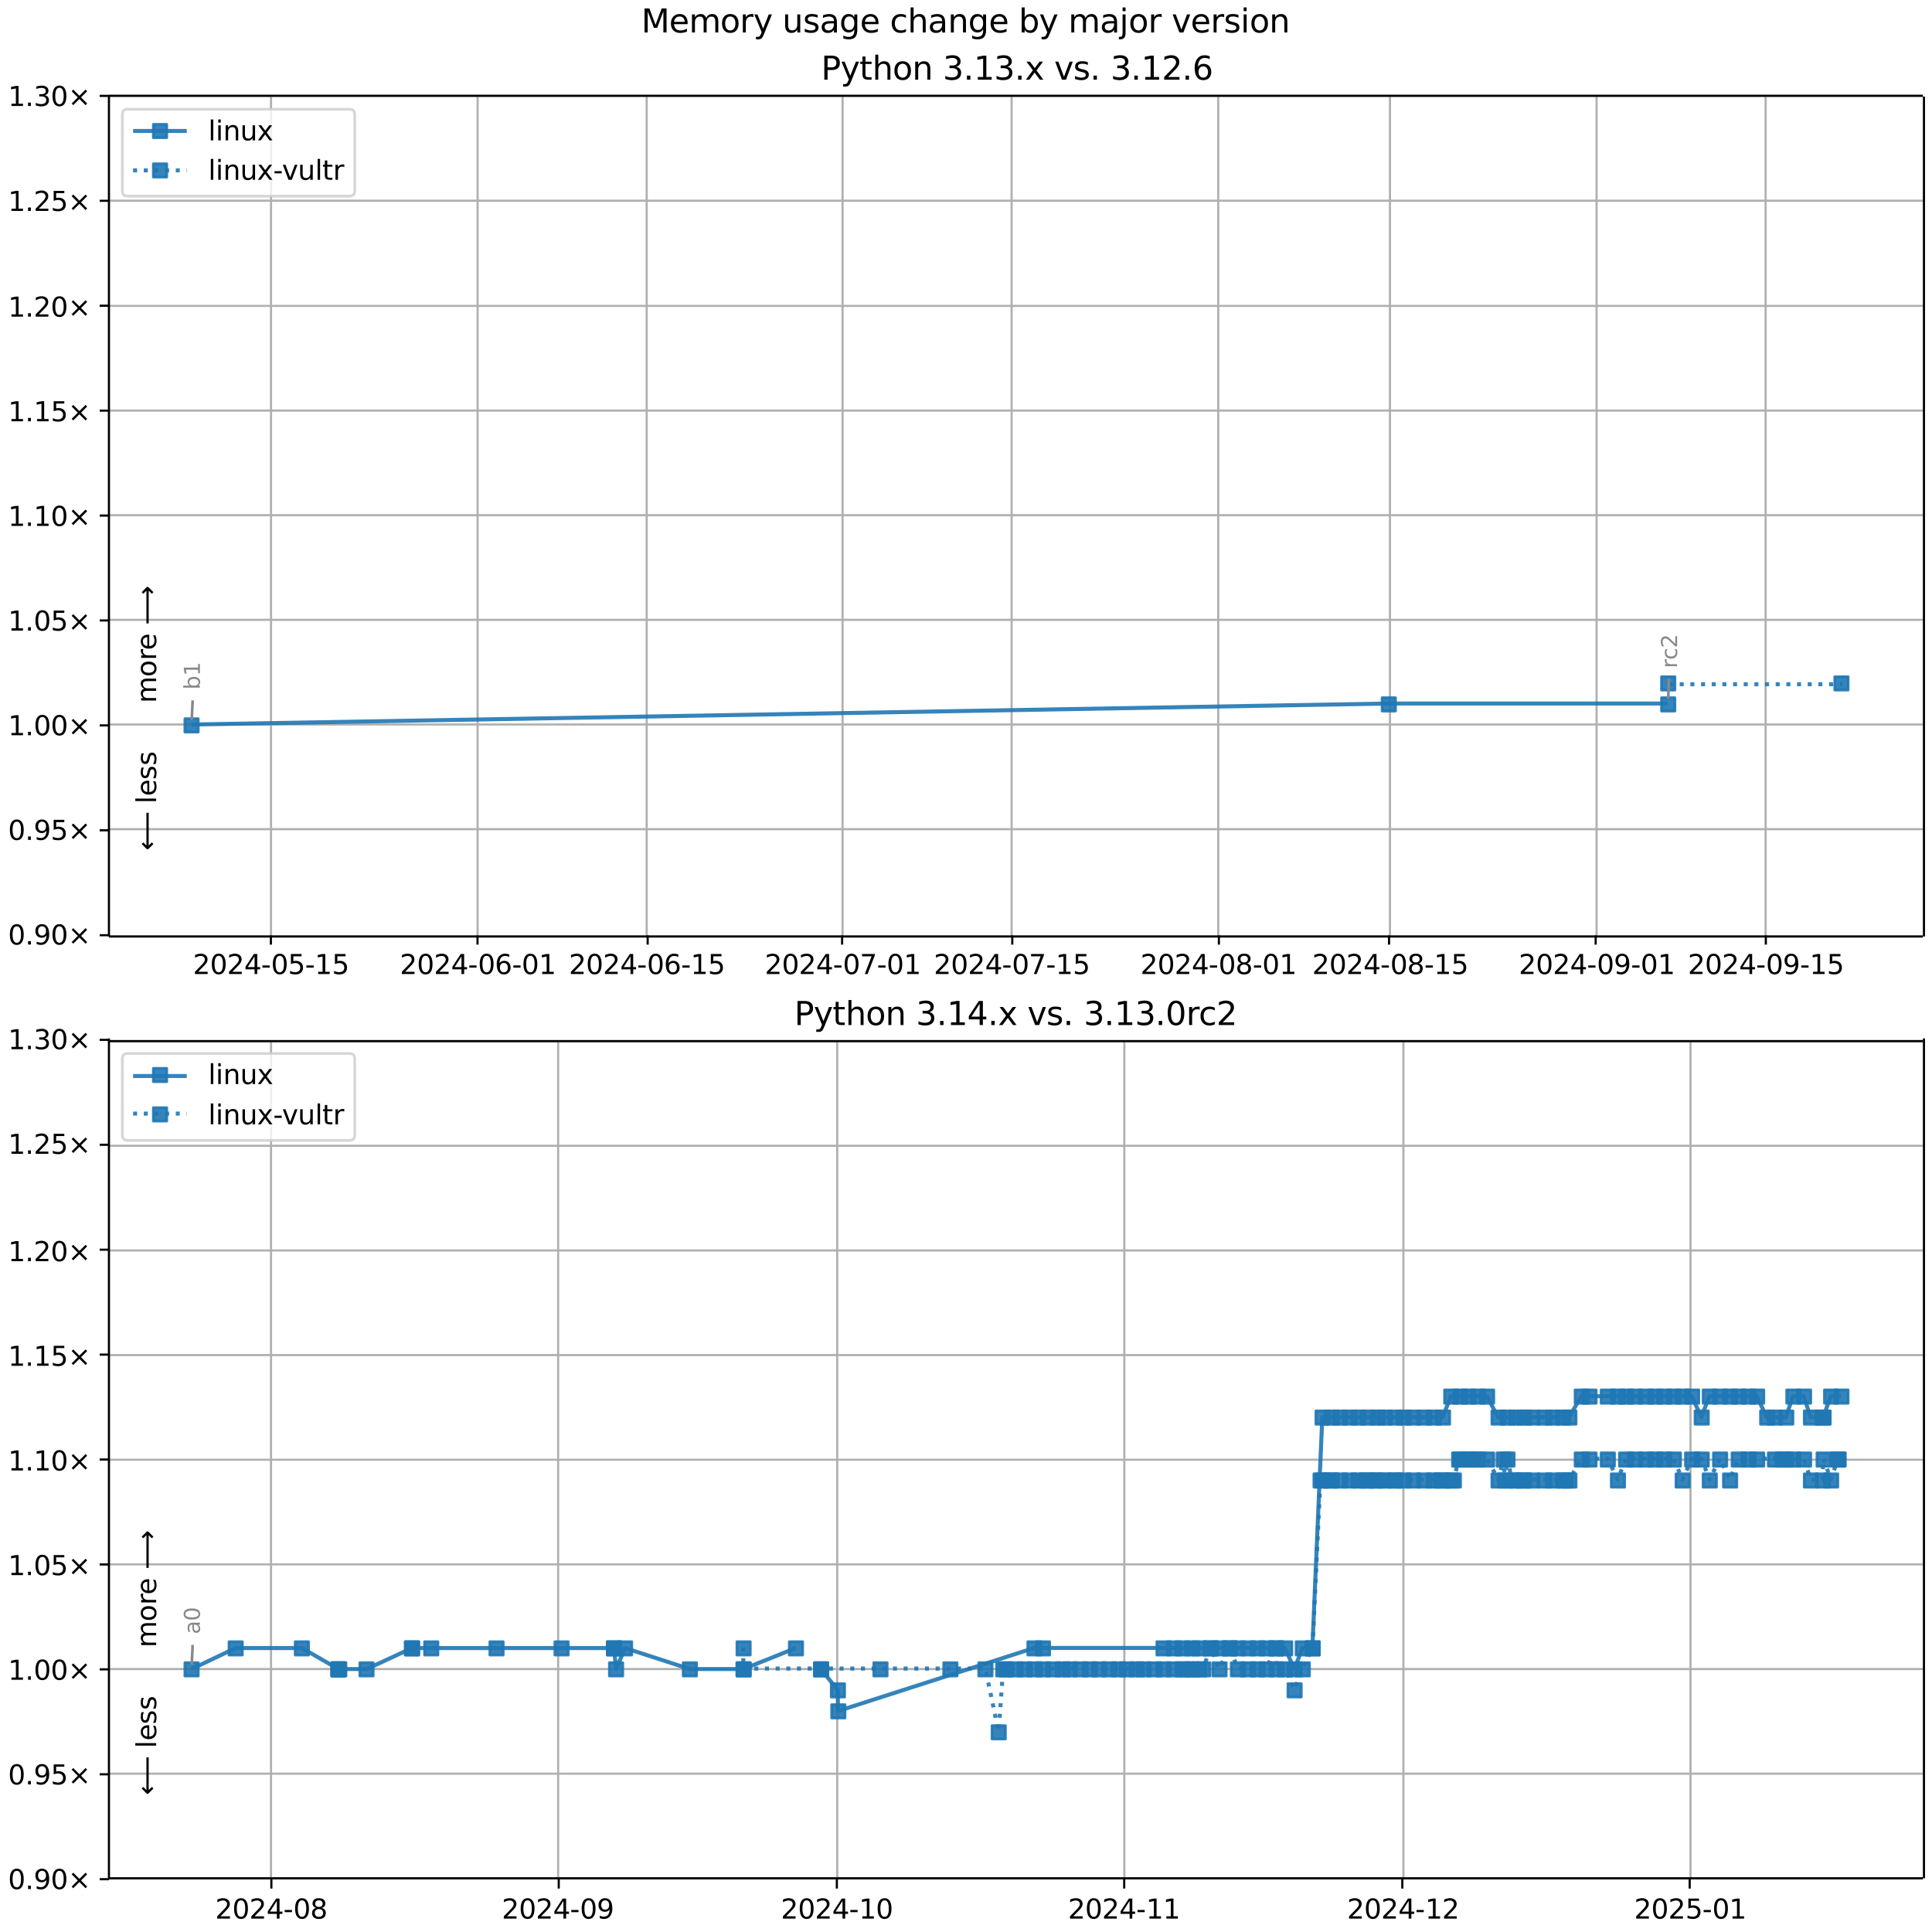 <?xml version="1.0" encoding="UTF-8"?>
<!DOCTYPE svg  PUBLIC '-//W3C//DTD SVG 1.1//EN'  'http://www.w3.org/Graphics/SVG/1.1/DTD/svg11.dtd'>
<svg width="720pt" height="720pt" version="1.1" viewBox="0 0 720 720" xmlns="http://www.w3.org/2000/svg" xmlns:xlink="http://www.w3.org/1999/xlink">
<defs>
<style type="text/css">*{stroke-linejoin: round; stroke-linecap: butt}</style>
</defs>
<path d="m0 720h720v-720h-720z" fill="#fff"/>
<path d="m40.6 349h676v-313h-676z" fill="#fff"/>
<path d="m101 349v-313" clip-path="url(#g)" fill="none" stroke="#b0b0b0" stroke-linecap="square" stroke-width=".8"/>
<defs>
<path id="k" d="m0 0v3.5" stroke="#000" stroke-width=".8"/>
</defs>
<use x="100.953" y="348.529" stroke="#000000" stroke-width=".8" xlink:href="#k"/>
<g transform="translate(71.9 363) scale(.1 -.1)">
<defs>
<path id="c" transform="scale(.016)" d="m1228 531h2203v-531h-2962v531q359 372 979 998 621 627 780 809 303 340 423 576 121 236 121 464 0 372-261 606-261 235-680 235-297 0-627-103-329-103-704-313v638q381 153 712 231 332 78 607 78 725 0 1156-363 431-362 431-968 0-288-108-546-107-257-392-607-78-91-497-524-418-433-1181-1211z"/>
<path id="b" transform="scale(.016)" d="m2034 4250q-487 0-733-480-245-479-245-1442 0-959 245-1439 246-480 733-480 491 0 736 480 246 480 246 1439 0 963-246 1442-245 480-736 480zm0 500q785 0 1199-621 414-620 414-1801 0-1178-414-1799-414-620-1199-620-784 0-1198 620-414 621-414 1799 0 1181 414 1801 414 621 1198 621z"/>
<path id="m" transform="scale(.016)" d="m2419 4116-1594-2491h1594v2491zm-166 550h794v-3041h666v-525h-666v-1100h-628v1100h-2106v609l1940 2957z"/>
<path id="f" transform="scale(.016)" d="m313 2009h1684v-512h-1684v512z"/>
<path id="l" transform="scale(.016)" d="m691 4666h2478v-532h-1900v-1143q137 47 274 70 138 23 276 23 781 0 1237-428 457-428 457-1159 0-753-469-1171-469-417-1322-417-294 0-599 50-304 50-629 150v635q281-153 581-228t634-75q541 0 856 284 316 284 316 772 0 487-316 771-315 285-856 285-253 0-505-56-251-56-513-175v2344z"/>
<path id="d" transform="scale(.016)" d="m794 531h1031v3560l-1122-225v575l1116 225h631v-4135h1031v-531h-2687v531z"/>
</defs>
<use xlink:href="#c"/>
<use transform="translate(63.6)" xlink:href="#b"/>
<use transform="translate(127)" xlink:href="#c"/>
<use transform="translate(191)" xlink:href="#m"/>
<use transform="translate(254)" xlink:href="#f"/>
<use transform="translate(291)" xlink:href="#b"/>
<use transform="translate(354)" xlink:href="#l"/>
<use transform="translate(418)" xlink:href="#f"/>
<use transform="translate(454)" xlink:href="#d"/>
<use transform="translate(518)" xlink:href="#l"/>
</g>
<path d="m178 349v-313" clip-path="url(#g)" fill="none" stroke="#b0b0b0" stroke-linecap="square" stroke-width=".8"/>
<use x="177.953" y="348.529" stroke="#000000" stroke-width=".8" xlink:href="#k"/>
<g transform="translate(149 363) scale(.1 -.1)">
<defs>
<path id="ag" transform="scale(.016)" d="m2113 2584q-425 0-674-291-248-290-248-796 0-503 248-796 249-292 674-292t673 292q248 293 248 796 0 506-248 796-248 291-673 291zm1253 1979v-575q-238 112-480 171-242 60-480 60-625 0-955-422-329-422-376-1275 184 272 462 417 279 145 613 145 703 0 1111-427 408-426 408-1160 0-719-425-1154-425-434-1131-434-810 0-1238 620-428 621-428 1799 0 1106 525 1764t1409 658q238 0 480-47t505-140z"/>
</defs>
<use xlink:href="#c"/>
<use transform="translate(63.6)" xlink:href="#b"/>
<use transform="translate(127)" xlink:href="#c"/>
<use transform="translate(191)" xlink:href="#m"/>
<use transform="translate(254)" xlink:href="#f"/>
<use transform="translate(291)" xlink:href="#b"/>
<use transform="translate(354)" xlink:href="#ag"/>
<use transform="translate(418)" xlink:href="#f"/>
<use transform="translate(454)" xlink:href="#b"/>
<use transform="translate(518)" xlink:href="#d"/>
</g>
<path d="m241 349v-313" clip-path="url(#g)" fill="none" stroke="#b0b0b0" stroke-linecap="square" stroke-width=".8"/>
<use x="241.365" y="348.529" stroke="#000000" stroke-width=".8" xlink:href="#k"/>
<g transform="translate(212 363) scale(.1 -.1)">
<use xlink:href="#c"/>
<use transform="translate(63.6)" xlink:href="#b"/>
<use transform="translate(127)" xlink:href="#c"/>
<use transform="translate(191)" xlink:href="#m"/>
<use transform="translate(254)" xlink:href="#f"/>
<use transform="translate(291)" xlink:href="#b"/>
<use transform="translate(354)" xlink:href="#ag"/>
<use transform="translate(418)" xlink:href="#f"/>
<use transform="translate(454)" xlink:href="#d"/>
<use transform="translate(518)" xlink:href="#l"/>
</g>
<path d="m314 349v-313" clip-path="url(#g)" fill="none" stroke="#b0b0b0" stroke-linecap="square" stroke-width=".8"/>
<use x="313.835" y="348.529" stroke="#000000" stroke-width=".8" xlink:href="#k"/>
<g transform="translate(285 363) scale(.1 -.1)">
<defs>
<path id="ak" transform="scale(.016)" d="m525 4666h3e3v-269l-1694-4397h-659l1594 4134h-2241v532z"/>
</defs>
<use xlink:href="#c"/>
<use transform="translate(63.6)" xlink:href="#b"/>
<use transform="translate(127)" xlink:href="#c"/>
<use transform="translate(191)" xlink:href="#m"/>
<use transform="translate(254)" xlink:href="#f"/>
<use transform="translate(291)" xlink:href="#b"/>
<use transform="translate(354)" xlink:href="#ak"/>
<use transform="translate(418)" xlink:href="#f"/>
<use transform="translate(454)" xlink:href="#b"/>
<use transform="translate(518)" xlink:href="#d"/>
</g>
<path d="m377 349v-313" clip-path="url(#g)" fill="none" stroke="#b0b0b0" stroke-linecap="square" stroke-width=".8"/>
<use x="377.247" y="348.529" stroke="#000000" stroke-width=".8" xlink:href="#k"/>
<g transform="translate(348 363) scale(.1 -.1)">
<use xlink:href="#c"/>
<use transform="translate(63.6)" xlink:href="#b"/>
<use transform="translate(127)" xlink:href="#c"/>
<use transform="translate(191)" xlink:href="#m"/>
<use transform="translate(254)" xlink:href="#f"/>
<use transform="translate(291)" xlink:href="#b"/>
<use transform="translate(354)" xlink:href="#ak"/>
<use transform="translate(418)" xlink:href="#f"/>
<use transform="translate(454)" xlink:href="#d"/>
<use transform="translate(518)" xlink:href="#l"/>
</g>
<path d="m454 349v-313" clip-path="url(#g)" fill="none" stroke="#b0b0b0" stroke-linecap="square" stroke-width=".8"/>
<use x="454.247" y="348.529" stroke="#000000" stroke-width=".8" xlink:href="#k"/>
<g transform="translate(425 363) scale(.1 -.1)">
<defs>
<path id="af" transform="scale(.016)" d="m2034 2216q-450 0-708-241-257-241-257-662 0-422 257-663 258-241 708-241t709 242q260 243 260 662 0 421-258 662-257 241-711 241zm-631 268q-406 100-633 378-226 279-226 679 0 559 398 884 399 325 1092 325 697 0 1094-325t397-884q0-400-227-679-226-278-629-378 456-106 710-416 255-309 255-755 0-679-414-1042-414-362-1186-362-771 0-1186 362-414 363-414 1042 0 446 256 755 257 310 713 416zm-231 997q0-362 226-565 227-203 636-203 407 0 636 203 230 203 230 565 0 363-230 566-229 203-636 203-409 0-636-203-226-203-226-566z"/>
</defs>
<use xlink:href="#c"/>
<use transform="translate(63.6)" xlink:href="#b"/>
<use transform="translate(127)" xlink:href="#c"/>
<use transform="translate(191)" xlink:href="#m"/>
<use transform="translate(254)" xlink:href="#f"/>
<use transform="translate(291)" xlink:href="#b"/>
<use transform="translate(354)" xlink:href="#af"/>
<use transform="translate(418)" xlink:href="#f"/>
<use transform="translate(454)" xlink:href="#b"/>
<use transform="translate(518)" xlink:href="#d"/>
</g>
<path d="m518 349v-313" clip-path="url(#g)" fill="none" stroke="#b0b0b0" stroke-linecap="square" stroke-width=".8"/>
<use x="517.659" y="348.529" stroke="#000000" stroke-width=".8" xlink:href="#k"/>
<g transform="translate(489 363) scale(.1 -.1)">
<use xlink:href="#c"/>
<use transform="translate(63.6)" xlink:href="#b"/>
<use transform="translate(127)" xlink:href="#c"/>
<use transform="translate(191)" xlink:href="#m"/>
<use transform="translate(254)" xlink:href="#f"/>
<use transform="translate(291)" xlink:href="#b"/>
<use transform="translate(354)" xlink:href="#af"/>
<use transform="translate(418)" xlink:href="#f"/>
<use transform="translate(454)" xlink:href="#d"/>
<use transform="translate(518)" xlink:href="#l"/>
</g>
<path d="m595 349v-313" clip-path="url(#g)" fill="none" stroke="#b0b0b0" stroke-linecap="square" stroke-width=".8"/>
<use x="594.659" y="348.529" stroke="#000000" stroke-width=".8" xlink:href="#k"/>
<g transform="translate(566 363) scale(.1 -.1)">
<defs>
<path id="v" transform="scale(.016)" d="m703 97v575q238-113 481-172 244-59 479-59 625 0 954 420 330 420 377 1277-181-269-460-413-278-144-615-144-700 0-1108 423-408 424-408 1159 0 718 425 1152 425 435 1131 435 810 0 1236-621 427-620 427-1801 0-1103-524-1761-523-658-1407-658-238 0-482 47-243 47-506 141zm1256 1978q425 0 673 290 249 291 249 798 0 503-249 795-248 292-673 292t-673-292-248-795q0-507 248-798 248-290 673-290z"/>
</defs>
<use xlink:href="#c"/>
<use transform="translate(63.6)" xlink:href="#b"/>
<use transform="translate(127)" xlink:href="#c"/>
<use transform="translate(191)" xlink:href="#m"/>
<use transform="translate(254)" xlink:href="#f"/>
<use transform="translate(291)" xlink:href="#b"/>
<use transform="translate(354)" xlink:href="#v"/>
<use transform="translate(418)" xlink:href="#f"/>
<use transform="translate(454)" xlink:href="#b"/>
<use transform="translate(518)" xlink:href="#d"/>
</g>
<path d="m658 349v-313" clip-path="url(#g)" fill="none" stroke="#b0b0b0" stroke-linecap="square" stroke-width=".8"/>
<use x="658.071" y="348.529" stroke="#000000" stroke-width=".8" xlink:href="#k"/>
<g transform="translate(629 363) scale(.1 -.1)">
<use xlink:href="#c"/>
<use transform="translate(63.6)" xlink:href="#b"/>
<use transform="translate(127)" xlink:href="#c"/>
<use transform="translate(191)" xlink:href="#m"/>
<use transform="translate(254)" xlink:href="#f"/>
<use transform="translate(291)" xlink:href="#b"/>
<use transform="translate(354)" xlink:href="#v"/>
<use transform="translate(418)" xlink:href="#f"/>
<use transform="translate(454)" xlink:href="#d"/>
<use transform="translate(518)" xlink:href="#l"/>
</g>
<path d="m40.6 349h676" clip-path="url(#g)" fill="none" stroke="#b0b0b0" stroke-linecap="square" stroke-width=".8"/>
<defs>
<path id="i" d="m0 0h-3.5" stroke="#000" stroke-width=".8"/>
</defs>
<use x="40.646" y="348.529" stroke="#000000" stroke-width=".8" xlink:href="#i"/>
<g transform="translate(3 352) scale(.1 -.1)">
<defs>
<path id="e" transform="scale(.016)" d="m684 794h660v-794h-660v794z"/>
<path id="j" transform="scale(.016)" d="m4488 3438-1429-1435 1429-1428-372-378-1435 1434-1434-1434-369 378 1425 1428-1425 1435 369 378 1434-1435 1435 1435 372-378z"/>
</defs>
<use xlink:href="#b"/>
<use transform="translate(63.6)" xlink:href="#e"/>
<use transform="translate(95.4)" xlink:href="#v"/>
<use transform="translate(159)" xlink:href="#b"/>
<use transform="translate(223)" xlink:href="#j"/>
</g>
<path d="m40.6 309h676" clip-path="url(#g)" fill="none" stroke="#b0b0b0" stroke-linecap="square" stroke-width=".8"/>
<use x="40.646" y="309.429" stroke="#000000" stroke-width=".8" xlink:href="#i"/>
<g transform="translate(3 313) scale(.1 -.1)">
<use xlink:href="#b"/>
<use transform="translate(63.6)" xlink:href="#e"/>
<use transform="translate(95.4)" xlink:href="#v"/>
<use transform="translate(159)" xlink:href="#l"/>
<use transform="translate(223)" xlink:href="#j"/>
</g>
<path d="m40.6 270h676" clip-path="url(#g)" fill="none" stroke="#b0b0b0" stroke-linecap="square" stroke-width=".8"/>
<use x="40.646" y="270.33" stroke="#000000" stroke-width=".8" xlink:href="#i"/>
<g transform="translate(3 274) scale(.1 -.1)">
<use xlink:href="#d"/>
<use transform="translate(63.6)" xlink:href="#e"/>
<use transform="translate(95.4)" xlink:href="#b"/>
<use transform="translate(159)" xlink:href="#b"/>
<use transform="translate(223)" xlink:href="#j"/>
</g>
<path d="m40.6 231h676" clip-path="url(#g)" fill="none" stroke="#b0b0b0" stroke-linecap="square" stroke-width=".8"/>
<use x="40.646" y="231.23" stroke="#000000" stroke-width=".8" xlink:href="#i"/>
<g transform="translate(3 235) scale(.1 -.1)">
<use xlink:href="#d"/>
<use transform="translate(63.6)" xlink:href="#e"/>
<use transform="translate(95.4)" xlink:href="#b"/>
<use transform="translate(159)" xlink:href="#l"/>
<use transform="translate(223)" xlink:href="#j"/>
</g>
<path d="m40.6 192h676" clip-path="url(#g)" fill="none" stroke="#b0b0b0" stroke-linecap="square" stroke-width=".8"/>
<use x="40.646" y="192.131" stroke="#000000" stroke-width=".8" xlink:href="#i"/>
<g transform="translate(3 196) scale(.1 -.1)">
<use xlink:href="#d"/>
<use transform="translate(63.6)" xlink:href="#e"/>
<use transform="translate(95.4)" xlink:href="#d"/>
<use transform="translate(159)" xlink:href="#b"/>
<use transform="translate(223)" xlink:href="#j"/>
</g>
<path d="m40.6 153h676" clip-path="url(#g)" fill="none" stroke="#b0b0b0" stroke-linecap="square" stroke-width=".8"/>
<use x="40.646" y="153.031" stroke="#000000" stroke-width=".8" xlink:href="#i"/>
<g transform="translate(3 157) scale(.1 -.1)">
<use xlink:href="#d"/>
<use transform="translate(63.6)" xlink:href="#e"/>
<use transform="translate(95.4)" xlink:href="#d"/>
<use transform="translate(159)" xlink:href="#l"/>
<use transform="translate(223)" xlink:href="#j"/>
</g>
<path d="m40.6 114h676" clip-path="url(#g)" fill="none" stroke="#b0b0b0" stroke-linecap="square" stroke-width=".8"/>
<use x="40.646" y="113.932" stroke="#000000" stroke-width=".8" xlink:href="#i"/>
<g transform="translate(3 118) scale(.1 -.1)">
<use xlink:href="#d"/>
<use transform="translate(63.6)" xlink:href="#e"/>
<use transform="translate(95.4)" xlink:href="#c"/>
<use transform="translate(159)" xlink:href="#b"/>
<use transform="translate(223)" xlink:href="#j"/>
</g>
<path d="m40.6 74.8h676" clip-path="url(#g)" fill="none" stroke="#b0b0b0" stroke-linecap="square" stroke-width=".8"/>
<use x="40.646" y="74.832" stroke="#000000" stroke-width=".8" xlink:href="#i"/>
<g transform="translate(3 78.6) scale(.1 -.1)">
<use xlink:href="#d"/>
<use transform="translate(63.6)" xlink:href="#e"/>
<use transform="translate(95.4)" xlink:href="#c"/>
<use transform="translate(159)" xlink:href="#l"/>
<use transform="translate(223)" xlink:href="#j"/>
</g>
<path d="m40.6 35.7h676" clip-path="url(#g)" fill="none" stroke="#b0b0b0" stroke-linecap="square" stroke-width=".8"/>
<use x="40.646" y="35.733" stroke="#000000" stroke-width=".8" xlink:href="#i"/>
<g transform="translate(3 39.5) scale(.1 -.1)">
<defs>
<path id="s" transform="scale(.016)" d="m2597 2516q453-97 707-404 255-306 255-756 0-690-475-1069-475-378-1350-378-293 0-604 58t-642 174v609q262-153 574-231 313-78 654-78 593 0 904 234t311 681q0 413-289 645-289 233-804 233h-544v519h569q465 0 712 186t247 536q0 359-255 551-254 193-729 193-260 0-557-57-297-56-653-174v562q360 100 674 150t592 50q719 0 1137-327 419-326 419-882 0-388-222-655t-631-370z"/>
</defs>
<use xlink:href="#d"/>
<use transform="translate(63.6)" xlink:href="#e"/>
<use transform="translate(95.4)" xlink:href="#s"/>
<use transform="translate(159)" xlink:href="#b"/>
<use transform="translate(223)" xlink:href="#j"/>
</g>
<path d="m71.4 270 446-7.82h104" clip-path="url(#g)" fill="none" stroke="#1f77b4" stroke-linecap="square" stroke-opacity=".9" stroke-width="1.5"/>
<defs>
<path id="a" d="m-2.5 2.5h5v-5h-5z" stroke="#1f77b4" stroke-opacity=".9"/>
</defs>
<g clip-path="url(#g)" fill="#1f77b4" fill-opacity=".9" stroke="#1f77b4" stroke-opacity=".9">
<use x="71.389" y="270.33" xlink:href="#a"/>
<use x="517.569" y="262.51" xlink:href="#a"/>
<use x="621.695" y="262.51" xlink:href="#a"/>
</g>
<g stroke="#1f77b4" stroke-opacity=".9">
<path d="m622 255h64.6" clip-path="url(#g)" fill="none" stroke-dasharray="1.5,2.475" stroke-width="1.5"/>
<g clip-path="url(#g)" fill="#1f77b4" fill-opacity=".9">
<use x="621.695" y="254.69" xlink:href="#a"/>
<use x="686.256" y="254.69" xlink:href="#a"/>
</g>
</g>
<path d="m40.6 349v-313" fill="none" stroke="#000" stroke-linecap="square" stroke-width=".8"/>
<path d="m717 349v-313" fill="none" stroke="#000" stroke-linecap="square" stroke-width=".8"/>
<path d="m40.6 349h676" fill="none" stroke="#000" stroke-linecap="square" stroke-width=".8"/>
<path d="m40.6 35.7h676" fill="none" stroke="#000" stroke-linecap="square" stroke-width=".8"/>
<path d="m71.8 261-0.348 7.35" fill="none" stroke="#888" stroke-linecap="round"/>
<g transform="translate(74.5 257) rotate(-90) scale(.08 -.08)" fill="#888">
<defs>
<path id="ai" transform="scale(.016)" d="m3116 1747q0 634-261 995t-717 361q-457 0-718-361t-261-995 261-995 718-361q456 0 717 361t261 995zm-1957 1222q182 312 458 463 277 152 661 152 638 0 1036-506 399-506 399-1331t-399-1332q-398-506-1036-506-384 0-661 152-276 152-458 464v-525h-578v4863h578v-1894z"/>
</defs>
<use xlink:href="#ai"/>
<use transform="translate(63.5)" xlink:href="#d"/>
</g>
<path d="m622 253-0.326 7.34" fill="none" stroke="#888" stroke-linecap="round"/>
<g transform="translate(625 249) rotate(-90) scale(.08 -.08)" fill="#888">
<defs>
<path id="n" transform="scale(.016)" d="m2631 2963q-97 56-211 82-114 27-251 27-488 0-749-317t-261-911v-1844h-578v3500h578v-544q182 319 472 473 291 155 707 155 59 0 131-8 72-7 159-23l3-590z"/>
<path id="ae" transform="scale(.016)" d="m3122 3366v-538q-244 135-489 202t-495 67q-560 0-870-355-309-354-309-995t309-996q310-354 870-354 250 0 495 67t489 202v-532q-241-112-499-168-257-57-548-57-791 0-1257 497-465 497-465 1341 0 856 470 1346 471 491 1290 491 265 0 518-55 253-54 491-163z"/>
</defs>
<use xlink:href="#n"/>
<use transform="translate(38.9)" xlink:href="#ae"/>
<use transform="translate(93.8)" xlink:href="#c"/>
</g>
<g clip-path="url(#g)">
<g transform="translate(58.2 262) rotate(-90) scale(.1 -.1)">
<defs>
<path id="ab" transform="scale(.016)" d="m3328 2828q216 388 516 572t706 184q547 0 844-383 297-382 297-1088v-2113h-578v2094q0 503-179 746-178 244-543 244-447 0-707-297-259-296-259-809v-1978h-578v2094q0 506-178 748t-550 242q-441 0-701-298-259-298-259-808v-1978h-578v3500h578v-544q197 322 472 475t653 153q382 0 649-194 267-193 395-562z"/>
<path id="u" transform="scale(.016)" d="m1959 3097q-462 0-731-361t-269-989 267-989q268-361 733-361 460 0 728 362 269 363 269 988 0 622-269 986-268 364-728 364zm0 487q750 0 1178-488 429-487 429-1349 0-859-429-1349-428-489-1178-489-753 0-1180 489-426 490-426 1349 0 862 426 1349 427 488 1180 488z"/>
<path id="r" transform="scale(.016)" d="m3597 1894v-281h-2644q38-594 358-905t892-311q331 0 642 81t618 244v-544q-310-131-635-200t-659-69q-838 0-1327 487-489 488-489 1320 0 859 464 1363 464 505 1252 505 706 0 1117-455 411-454 411-1235zm-575 169q-6 471-264 752-258 282-683 282-481 0-770-272t-333-766l2050 4z"/>
<path id="al" transform="scale(.016)" d="m8863 2147v-281l-1229-1228-375 375 729 728h-7622v531h7622l-729 728 375 375 1229-1228z"/>
</defs>
<use xlink:href="#ab"/>
<use transform="translate(97.4)" xlink:href="#u"/>
<use transform="translate(159)" xlink:href="#n"/>
<use transform="translate(197)" xlink:href="#r"/>
<use transform="translate(259)" xlink:href="#DejaVuSans-20"/>
<use transform="translate(291)" xlink:href="#al"/>
</g>
</g>
<g clip-path="url(#g)">
<g transform="translate(58.2 317) rotate(-90) scale(.1 -.1)">
<defs>
<path id="am" transform="scale(.016)" d="m313 1866v281l1228 1228 375-375-728-728h7621v-531h-7621l728-728-375-375-1228 1228z"/>
<path id="q" transform="scale(.016)" d="m603 4863h575v-4863h-575v4863z"/>
<path id="o" transform="scale(.016)" d="m2834 3397v-544q-243 125-506 187-262 63-544 63-428 0-642-131t-214-394q0-200 153-314t616-217l197-44q612-131 870-370t258-667q0-488-386-773-386-284-1061-284-281 0-586 55t-642 164v594q319-166 628-249 309-82 613-82 406 0 624 139 219 139 219 392 0 234-158 359-157 125-692 241l-200 47q-534 112-772 345-237 233-237 639 0 494 350 762 350 269 994 269 318 0 599-47 282-46 519-140z"/>
</defs>
<use xlink:href="#am"/>
<use transform="translate(143)" xlink:href="#DejaVuSans-20"/>
<use transform="translate(175)" xlink:href="#q"/>
<use transform="translate(203)" xlink:href="#r"/>
<use transform="translate(264)" xlink:href="#o"/>
<use transform="translate(317)" xlink:href="#o"/>
</g>
</g>
<g transform="translate(306 29.7) scale(.12 -.12)">
<defs>
<path id="aj" transform="scale(.016)" d="m1259 4147v-1753h794q441 0 681 228 241 228 241 650 0 419-241 647-240 228-681 228h-794zm-631 519h1425q785 0 1186-355 402-355 402-1039 0-691-402-1044-401-353-1186-353h-794v-1875h-631v4666z"/>
<path id="z" transform="scale(.016)" d="m2059-325q-243-625-475-815-231-191-618-191h-460v481h338q237 0 368 113 132 112 291 531l103 262-1415 3444h609l1094-2737 1094 2737h609l-1538-3825z"/>
<path id="aa" transform="scale(.016)" d="m1172 4494v-994h1184v-447h-1184v-1900q0-428 117-550t477-122h590v-481h-590q-666 0-919 248-253 249-253 905v1900h-422v447h422v994h578z"/>
<path id="ad" transform="scale(.016)" d="m3513 2113v-2113h-575v2094q0 497-194 743-194 247-581 247-466 0-735-297-269-296-269-809v-1978h-578v4863h578v-1907q207 316 486 472 280 156 646 156 603 0 912-373 310-373 310-1098z"/>
<path id="p" transform="scale(.016)" d="m3513 2113v-2113h-575v2094q0 497-194 743-194 247-581 247-466 0-735-297-269-296-269-809v-1978h-578v3500h578v-544q207 316 486 472 280 156 646 156 603 0 912-373 310-373 310-1098z"/>
<path id="w" transform="scale(.016)" d="m3513 3500-1266-1703 1331-1797h-678l-1019 1375-1018-1375h-679l1360 1831-1244 1669h678l928-1247 928 1247h679z"/>
<path id="x" transform="scale(.016)" d="m191 3500h609l1094-2937 1094 2937h609l-1313-3500h-781l-1312 3500z"/>
</defs>
<use xlink:href="#aj"/>
<use transform="translate(60.3)" xlink:href="#z"/>
<use transform="translate(119)" xlink:href="#aa"/>
<use transform="translate(159)" xlink:href="#ad"/>
<use transform="translate(222)" xlink:href="#u"/>
<use transform="translate(283)" xlink:href="#p"/>
<use transform="translate(347)" xlink:href="#DejaVuSans-20"/>
<use transform="translate(378)" xlink:href="#s"/>
<use transform="translate(442)" xlink:href="#e"/>
<use transform="translate(474)" xlink:href="#d"/>
<use transform="translate(537)" xlink:href="#s"/>
<use transform="translate(601)" xlink:href="#e"/>
<use transform="translate(633)" xlink:href="#w"/>
<use transform="translate(692)" xlink:href="#DejaVuSans-20"/>
<use transform="translate(724)" xlink:href="#x"/>
<use transform="translate(783)" xlink:href="#o"/>
<use transform="translate(835)" xlink:href="#e"/>
<use transform="translate(867)" xlink:href="#DejaVuSans-20"/>
<use transform="translate(899)" xlink:href="#s"/>
<use transform="translate(962)" xlink:href="#e"/>
<use transform="translate(994)" xlink:href="#d"/>
<use transform="translate(1058)" xlink:href="#c"/>
<use transform="translate(1121)" xlink:href="#e"/>
<use transform="translate(1153)" xlink:href="#ag"/>
</g>
<path d="m47.6 73.1h82.6q2 0 2-2v-28.4q0-2-2-2h-82.6q-2 0-2 2v28.4q0 2 2 2z" fill="#fff" opacity=".8" stroke="#ccc"/>
<path d="m49.6 48.8h10 10" fill="none" stroke="#1f77b4" stroke-linecap="square" stroke-opacity=".9" stroke-width="1.5"/>
<use x="59.646" y="48.831" fill="#1f77b4" fill-opacity=".9" stroke="#1f77b4" stroke-opacity=".9" xlink:href="#a"/>
<g transform="translate(77.6 52.3) scale(.1 -.1)">
<defs>
<path id="y" transform="scale(.016)" d="m603 3500h575v-3500h-575v3500zm0 1363h575v-729h-575v729z"/>
<path id="t" transform="scale(.016)" d="m544 1381v2119h575v-2097q0-497 193-746 194-248 582-248 465 0 735 297 271 297 271 810v1984h575v-3500h-575v538q-209-319-486-474-276-155-642-155-603 0-916 375-312 375-312 1097zm1447 2203z"/>
</defs>
<use xlink:href="#q"/>
<use transform="translate(27.8)" xlink:href="#y"/>
<use transform="translate(55.6)" xlink:href="#p"/>
<use transform="translate(119)" xlink:href="#t"/>
<use transform="translate(182)" xlink:href="#w"/>
</g>
<path d="m49.6 63.5h10 10" fill="none" stroke="#1f77b4" stroke-dasharray="1.5,2.475" stroke-opacity=".9" stroke-width="1.5"/>
<use x="59.646" y="63.509" fill="#1f77b4" fill-opacity=".9" stroke="#1f77b4" stroke-opacity=".9" xlink:href="#a"/>
<g transform="translate(77.6 67) scale(.1 -.1)">
<use xlink:href="#q"/>
<use transform="translate(27.8)" xlink:href="#y"/>
<use transform="translate(55.6)" xlink:href="#p"/>
<use transform="translate(119)" xlink:href="#t"/>
<use transform="translate(182)" xlink:href="#w"/>
<use transform="translate(242)" xlink:href="#f"/>
<use transform="translate(275)" xlink:href="#x"/>
<use transform="translate(334)" xlink:href="#t"/>
<use transform="translate(398)" xlink:href="#q"/>
<use transform="translate(425)" xlink:href="#aa"/>
<use transform="translate(465)" xlink:href="#n"/>
</g>
<path d="m40.6 700h676v-313h-676z" fill="#fff"/>
<path d="m101 700v-313" clip-path="url(#h)" fill="none" stroke="#b0b0b0" stroke-linecap="square" stroke-width=".8"/>
<use x="101.132" y="700.322" stroke="#000000" stroke-width=".8" xlink:href="#k"/>
<g transform="translate(80.2 715) scale(.1 -.1)">
<use xlink:href="#c"/>
<use transform="translate(63.6)" xlink:href="#b"/>
<use transform="translate(127)" xlink:href="#c"/>
<use transform="translate(191)" xlink:href="#m"/>
<use transform="translate(254)" xlink:href="#f"/>
<use transform="translate(291)" xlink:href="#b"/>
<use transform="translate(354)" xlink:href="#af"/>
</g>
<path d="m208 700v-313" clip-path="url(#h)" fill="none" stroke="#b0b0b0" stroke-linecap="square" stroke-width=".8"/>
<use x="208.226" y="700.322" stroke="#000000" stroke-width=".8" xlink:href="#k"/>
<g transform="translate(187 715) scale(.1 -.1)">
<use xlink:href="#c"/>
<use transform="translate(63.6)" xlink:href="#b"/>
<use transform="translate(127)" xlink:href="#c"/>
<use transform="translate(191)" xlink:href="#m"/>
<use transform="translate(254)" xlink:href="#f"/>
<use transform="translate(291)" xlink:href="#b"/>
<use transform="translate(354)" xlink:href="#v"/>
</g>
<path d="m312 700v-313" clip-path="url(#h)" fill="none" stroke="#b0b0b0" stroke-linecap="square" stroke-width=".8"/>
<use x="311.866" y="700.322" stroke="#000000" stroke-width=".8" xlink:href="#k"/>
<g transform="translate(291 715) scale(.1 -.1)">
<use xlink:href="#c"/>
<use transform="translate(63.6)" xlink:href="#b"/>
<use transform="translate(127)" xlink:href="#c"/>
<use transform="translate(191)" xlink:href="#m"/>
<use transform="translate(254)" xlink:href="#f"/>
<use transform="translate(291)" xlink:href="#d"/>
<use transform="translate(354)" xlink:href="#b"/>
</g>
<path d="m419 700v-313" clip-path="url(#h)" fill="none" stroke="#b0b0b0" stroke-linecap="square" stroke-width=".8"/>
<use x="418.96" y="700.322" stroke="#000000" stroke-width=".8" xlink:href="#k"/>
<g transform="translate(398 715) scale(.1 -.1)">
<use xlink:href="#c"/>
<use transform="translate(63.6)" xlink:href="#b"/>
<use transform="translate(127)" xlink:href="#c"/>
<use transform="translate(191)" xlink:href="#m"/>
<use transform="translate(254)" xlink:href="#f"/>
<use transform="translate(291)" xlink:href="#d"/>
<use transform="translate(354)" xlink:href="#d"/>
</g>
<path d="m523 700v-313" clip-path="url(#h)" fill="none" stroke="#b0b0b0" stroke-linecap="square" stroke-width=".8"/>
<use x="522.599" y="700.322" stroke="#000000" stroke-width=".8" xlink:href="#k"/>
<g transform="translate(502 715) scale(.1 -.1)">
<use xlink:href="#c"/>
<use transform="translate(63.6)" xlink:href="#b"/>
<use transform="translate(127)" xlink:href="#c"/>
<use transform="translate(191)" xlink:href="#m"/>
<use transform="translate(254)" xlink:href="#f"/>
<use transform="translate(291)" xlink:href="#d"/>
<use transform="translate(354)" xlink:href="#c"/>
</g>
<path d="m630 700v-313" clip-path="url(#h)" fill="none" stroke="#b0b0b0" stroke-linecap="square" stroke-width=".8"/>
<use x="629.694" y="700.322" stroke="#000000" stroke-width=".8" xlink:href="#k"/>
<g transform="translate(609 715) scale(.1 -.1)">
<use xlink:href="#c"/>
<use transform="translate(63.6)" xlink:href="#b"/>
<use transform="translate(127)" xlink:href="#c"/>
<use transform="translate(191)" xlink:href="#l"/>
<use transform="translate(254)" xlink:href="#f"/>
<use transform="translate(291)" xlink:href="#b"/>
<use transform="translate(354)" xlink:href="#d"/>
</g>
<path d="m40.6 700h676" clip-path="url(#h)" fill="none" stroke="#b0b0b0" stroke-linecap="square" stroke-width=".8"/>
<use x="40.646" y="700.322" stroke="#000000" stroke-width=".8" xlink:href="#i"/>
<g transform="translate(3 704) scale(.1 -.1)">
<use xlink:href="#b"/>
<use transform="translate(63.6)" xlink:href="#e"/>
<use transform="translate(95.4)" xlink:href="#v"/>
<use transform="translate(159)" xlink:href="#b"/>
<use transform="translate(223)" xlink:href="#j"/>
</g>
<path d="m40.6 661h676" clip-path="url(#h)" fill="none" stroke="#b0b0b0" stroke-linecap="square" stroke-width=".8"/>
<use x="40.646" y="661.222" stroke="#000000" stroke-width=".8" xlink:href="#i"/>
<g transform="translate(3 665) scale(.1 -.1)">
<use xlink:href="#b"/>
<use transform="translate(63.6)" xlink:href="#e"/>
<use transform="translate(95.4)" xlink:href="#v"/>
<use transform="translate(159)" xlink:href="#l"/>
<use transform="translate(223)" xlink:href="#j"/>
</g>
<path d="m40.6 622h676" clip-path="url(#h)" fill="none" stroke="#b0b0b0" stroke-linecap="square" stroke-width=".8"/>
<use x="40.646" y="622.123" stroke="#000000" stroke-width=".8" xlink:href="#i"/>
<g transform="translate(3 626) scale(.1 -.1)">
<use xlink:href="#d"/>
<use transform="translate(63.6)" xlink:href="#e"/>
<use transform="translate(95.4)" xlink:href="#b"/>
<use transform="translate(159)" xlink:href="#b"/>
<use transform="translate(223)" xlink:href="#j"/>
</g>
<path d="m40.6 583h676" clip-path="url(#h)" fill="none" stroke="#b0b0b0" stroke-linecap="square" stroke-width=".8"/>
<use x="40.646" y="583.023" stroke="#000000" stroke-width=".8" xlink:href="#i"/>
<g transform="translate(3 587) scale(.1 -.1)">
<use xlink:href="#d"/>
<use transform="translate(63.6)" xlink:href="#e"/>
<use transform="translate(95.4)" xlink:href="#b"/>
<use transform="translate(159)" xlink:href="#l"/>
<use transform="translate(223)" xlink:href="#j"/>
</g>
<path d="m40.6 544h676" clip-path="url(#h)" fill="none" stroke="#b0b0b0" stroke-linecap="square" stroke-width=".8"/>
<use x="40.646" y="543.923" stroke="#000000" stroke-width=".8" xlink:href="#i"/>
<g transform="translate(3 548) scale(.1 -.1)">
<use xlink:href="#d"/>
<use transform="translate(63.6)" xlink:href="#e"/>
<use transform="translate(95.4)" xlink:href="#d"/>
<use transform="translate(159)" xlink:href="#b"/>
<use transform="translate(223)" xlink:href="#j"/>
</g>
<path d="m40.6 505h676" clip-path="url(#h)" fill="none" stroke="#b0b0b0" stroke-linecap="square" stroke-width=".8"/>
<use x="40.646" y="504.824" stroke="#000000" stroke-width=".8" xlink:href="#i"/>
<g transform="translate(3 509) scale(.1 -.1)">
<use xlink:href="#d"/>
<use transform="translate(63.6)" xlink:href="#e"/>
<use transform="translate(95.4)" xlink:href="#d"/>
<use transform="translate(159)" xlink:href="#l"/>
<use transform="translate(223)" xlink:href="#j"/>
</g>
<path d="m40.6 466h676" clip-path="url(#h)" fill="none" stroke="#b0b0b0" stroke-linecap="square" stroke-width=".8"/>
<use x="40.646" y="465.724" stroke="#000000" stroke-width=".8" xlink:href="#i"/>
<g transform="translate(3 470) scale(.1 -.1)">
<use xlink:href="#d"/>
<use transform="translate(63.6)" xlink:href="#e"/>
<use transform="translate(95.4)" xlink:href="#c"/>
<use transform="translate(159)" xlink:href="#b"/>
<use transform="translate(223)" xlink:href="#j"/>
</g>
<path d="m40.6 427h676" clip-path="url(#h)" fill="none" stroke="#b0b0b0" stroke-linecap="square" stroke-width=".8"/>
<use x="40.646" y="426.625" stroke="#000000" stroke-width=".8" xlink:href="#i"/>
<g transform="translate(3 430) scale(.1 -.1)">
<use xlink:href="#d"/>
<use transform="translate(63.6)" xlink:href="#e"/>
<use transform="translate(95.4)" xlink:href="#c"/>
<use transform="translate(159)" xlink:href="#l"/>
<use transform="translate(223)" xlink:href="#j"/>
</g>
<path d="m40.6 388h676" clip-path="url(#h)" fill="none" stroke="#b0b0b0" stroke-linecap="square" stroke-width=".8"/>
<use x="40.646" y="387.525" stroke="#000000" stroke-width=".8" xlink:href="#i"/>
<g transform="translate(3 391) scale(.1 -.1)">
<use xlink:href="#d"/>
<use transform="translate(63.6)" xlink:href="#e"/>
<use transform="translate(95.4)" xlink:href="#s"/>
<use transform="translate(159)" xlink:href="#b"/>
<use transform="translate(223)" xlink:href="#j"/>
</g>
<g stroke="#1f77b4" stroke-opacity=".9">
<path d="m71.4 622 16.4-7.82h24.7l13.6 7.82h0.022 0.329 10.2l16.9-7.82h0.119 7.12 24.3 24.2 19.5 0.039l0.768 7.82 3.35-7.82 24.1 7.82h20l19.5-7.82m9.37 7.82 6.27 7.82 0.144 7.82 73.1-23.5h3.18 44.9 3.9 3.26 3.53 2.55 4.35 3.27 3.81 3.05 3.79 3.55 3.28 3.59 3.4l3.52 7.82 3.04-7.82h3.68l3.7-86h3.37 3.11 3.6 3.29 3.48 3.71 2.52 4.03 3.11 3.57 4.03 3.57 3.47l3.06-7.82h3.45 2.92 3.57 3.42l4.27 7.82h3.33 3.24 2.95 3.04 4.59 3.12 3.78 2.34l4.62-7.82h2.88 6.82 3.78 3.05 3.34 4.06 3.49 3.3 3.6 3.27 3.53l3.57 7.82 3-7.82h3.85 3.72 3.21 3.7 3.18l3.73 7.82h2.9 4.22l2.65-7.82h3.99l2.56 7.82h4.36 0.364l2.79-7.82h3.85" clip-path="url(#h)" fill="none" stroke-linecap="square" stroke-width="1.5"/>
<g clip-path="url(#h)" fill="#1f77b4" fill-opacity=".9">
<use x="71.389" y="622.123" xlink:href="#a"/>
<use x="87.826" y="614.303" xlink:href="#a"/>
<use x="112.494" y="614.303" xlink:href="#a"/>
<use x="126.085" y="622.123" xlink:href="#a"/>
<use x="126.107" y="622.123" xlink:href="#a"/>
<use x="126.436" y="622.123" xlink:href="#a"/>
<use x="136.594" y="622.123" xlink:href="#a"/>
<use x="153.486" y="614.303" xlink:href="#a"/>
<use x="153.605" y="614.303" xlink:href="#a"/>
<use x="160.72" y="614.303" xlink:href="#a"/>
<use x="185.038" y="614.303" xlink:href="#a"/>
<use x="209.275" y="614.303" xlink:href="#a"/>
<use x="228.791" y="614.303" xlink:href="#a"/>
<use x="228.83" y="614.303" xlink:href="#a"/>
<use x="229.598" y="622.123" xlink:href="#a"/>
<use x="232.953" y="614.303" xlink:href="#a"/>
<use x="257.095" y="622.123" xlink:href="#a"/>
<use x="277.122" y="622.123" xlink:href="#a"/>
<use x="296.635" y="614.303" xlink:href="#a"/>
<use x="306.002" y="622.123" xlink:href="#a"/>
<use x="312.276" y="629.942" xlink:href="#a"/>
<use x="312.419" y="637.762" xlink:href="#a"/>
<use x="385.511" y="614.303" xlink:href="#a"/>
<use x="388.69" y="614.303" xlink:href="#a"/>
<use x="433.614" y="614.303" xlink:href="#a"/>
<use x="437.514" y="614.303" xlink:href="#a"/>
<use x="440.776" y="614.303" xlink:href="#a"/>
<use x="444.302" y="614.303" xlink:href="#a"/>
<use x="446.856" y="614.303" xlink:href="#a"/>
<use x="451.207" y="614.303" xlink:href="#a"/>
<use x="454.478" y="614.303" xlink:href="#a"/>
<use x="458.285" y="614.303" xlink:href="#a"/>
<use x="461.336" y="614.303" xlink:href="#a"/>
<use x="465.13" y="614.303" xlink:href="#a"/>
<use x="468.675" y="614.303" xlink:href="#a"/>
<use x="471.953" y="614.303" xlink:href="#a"/>
<use x="475.548" y="614.303" xlink:href="#a"/>
<use x="478.945" y="614.303" xlink:href="#a"/>
<use x="482.466" y="622.123" xlink:href="#a"/>
<use x="485.509" y="614.303" xlink:href="#a"/>
<use x="489.192" y="614.303" xlink:href="#a"/>
<use x="492.89" y="528.284" xlink:href="#a"/>
<use x="496.265" y="528.284" xlink:href="#a"/>
<use x="499.379" y="528.284" xlink:href="#a"/>
<use x="502.982" y="528.284" xlink:href="#a"/>
<use x="506.271" y="528.284" xlink:href="#a"/>
<use x="509.755" y="528.284" xlink:href="#a"/>
<use x="513.466" y="528.284" xlink:href="#a"/>
<use x="515.986" y="528.284" xlink:href="#a"/>
<use x="520.017" y="528.284" xlink:href="#a"/>
<use x="523.126" y="528.284" xlink:href="#a"/>
<use x="526.701" y="528.284" xlink:href="#a"/>
<use x="530.733" y="528.284" xlink:href="#a"/>
<use x="534.307" y="528.284" xlink:href="#a"/>
<use x="537.774" y="528.284" xlink:href="#a"/>
<use x="540.832" y="520.464" xlink:href="#a"/>
<use x="544.286" y="520.464" xlink:href="#a"/>
<use x="547.211" y="520.464" xlink:href="#a"/>
<use x="550.78" y="520.464" xlink:href="#a"/>
<use x="554.198" y="520.464" xlink:href="#a"/>
<use x="558.465" y="528.284" xlink:href="#a"/>
<use x="561.796" y="528.284" xlink:href="#a"/>
<use x="565.037" y="528.284" xlink:href="#a"/>
<use x="567.983" y="528.284" xlink:href="#a"/>
<use x="571.026" y="528.284" xlink:href="#a"/>
<use x="575.612" y="528.284" xlink:href="#a"/>
<use x="578.737" y="528.284" xlink:href="#a"/>
<use x="582.521" y="528.284" xlink:href="#a"/>
<use x="584.866" y="528.284" xlink:href="#a"/>
<use x="589.482" y="520.464" xlink:href="#a"/>
<use x="592.366" y="520.464" xlink:href="#a"/>
<use x="599.182" y="520.464" xlink:href="#a"/>
<use x="602.963" y="520.464" xlink:href="#a"/>
<use x="606.013" y="520.464" xlink:href="#a"/>
<use x="609.354" y="520.464" xlink:href="#a"/>
<use x="613.413" y="520.464" xlink:href="#a"/>
<use x="616.904" y="520.464" xlink:href="#a"/>
<use x="620.207" y="520.464" xlink:href="#a"/>
<use x="623.809" y="520.464" xlink:href="#a"/>
<use x="627.084" y="520.464" xlink:href="#a"/>
<use x="630.611" y="520.464" xlink:href="#a"/>
<use x="634.183" y="528.284" xlink:href="#a"/>
<use x="637.186" y="520.464" xlink:href="#a"/>
<use x="641.038" y="520.464" xlink:href="#a"/>
<use x="644.757" y="520.464" xlink:href="#a"/>
<use x="647.971" y="520.464" xlink:href="#a"/>
<use x="651.666" y="520.464" xlink:href="#a"/>
<use x="654.842" y="520.464" xlink:href="#a"/>
<use x="658.574" y="528.284" xlink:href="#a"/>
<use x="661.471" y="528.284" xlink:href="#a"/>
<use x="665.687" y="528.284" xlink:href="#a"/>
<use x="668.337" y="520.464" xlink:href="#a"/>
<use x="672.324" y="520.464" xlink:href="#a"/>
<use x="674.888" y="528.284" xlink:href="#a"/>
<use x="679.251" y="528.284" xlink:href="#a"/>
<use x="679.616" y="528.284" xlink:href="#a"/>
<use x="682.41" y="520.464" xlink:href="#a"/>
<use x="686.256" y="520.464" xlink:href="#a"/>
</g>
</g>
<g stroke="#1f77b4" stroke-opacity=".9">
<path d="m277 614v7.82h28.9 22.1 26.1 13.1l4.96 23.5 1.69-23.5h1.18 3.41 3.36 3.67 3.18 3.85 3.51 2.65 3.95 3.49 3.45 3.79 3.45 3.1 3.66 2.59 4.06 3.37 3.9 3.26 1.76 1.76 2.55 1.55l2.8-7.82 3.27 7.82 3.81-7.82 3.05 7.82h3.79 3.55 3.28l3.59-7.82 0.261 7.82h3.14l3.52 7.82 3.04-7.82 3.68-7.82 2.94-62.6h0.753 2.81 0.566 3.11 3.6 3.29 2.75 0.735 2.52 1.19 2.52 3.35 0.679 3.11 3.57 4.03 3.57 2.62 0.85 3.06 0.992l1.96-7.82h0.503 2.92 1.72 1.85 3.42l4.27 7.82 1.92-7.82 0.598 7.82 0.817-7.82 1.74 7.82h1.5 2.67 0.277 3.04 4.59 3.12 3.78 1 1.34l4.62-7.82h2.88 6.82l3.78 7.82 3.05-7.82h3.34 4.06 3.49 3.3 3.6l3.27 7.82 3.53-7.82h3.57l3 7.82 3.85-7.82 3.72 7.82 3.21-7.82h3.7 3.18 6.63 2.9 1.32 2.65 3.99l2.56 7.82h4.36l0.364-7.82 2.79 7.82 2.66-7.82h0.121" clip-path="url(#h)" fill="none" stroke-dasharray="1.5,2.475" stroke-width="1.5"/>
<g clip-path="url(#h)" fill="#1f77b4" fill-opacity=".9">
<use x="277.122" y="614.303" xlink:href="#a"/>
<use x="277.122" y="622.123" xlink:href="#a"/>
<use x="306.002" y="622.123" xlink:href="#a"/>
<use x="328.124" y="622.123" xlink:href="#a"/>
<use x="354.179" y="622.123" xlink:href="#a"/>
<use x="367.235" y="622.123" xlink:href="#a"/>
<use x="372.199" y="645.582" xlink:href="#a"/>
<use x="373.885" y="622.123" xlink:href="#a"/>
<use x="375.07" y="622.123" xlink:href="#a"/>
<use x="378.481" y="622.123" xlink:href="#a"/>
<use x="381.842" y="622.123" xlink:href="#a"/>
<use x="385.511" y="622.123" xlink:href="#a"/>
<use x="388.69" y="622.123" xlink:href="#a"/>
<use x="392.541" y="622.123" xlink:href="#a"/>
<use x="396.052" y="622.123" xlink:href="#a"/>
<use x="398.7" y="622.123" xlink:href="#a"/>
<use x="402.648" y="622.123" xlink:href="#a"/>
<use x="406.139" y="622.123" xlink:href="#a"/>
<use x="409.588" y="622.123" xlink:href="#a"/>
<use x="413.378" y="622.123" xlink:href="#a"/>
<use x="416.831" y="622.123" xlink:href="#a"/>
<use x="419.931" y="622.123" xlink:href="#a"/>
<use x="423.593" y="622.123" xlink:href="#a"/>
<use x="426.184" y="622.123" xlink:href="#a"/>
<use x="430.242" y="622.123" xlink:href="#a"/>
<use x="433.614" y="622.123" xlink:href="#a"/>
<use x="437.514" y="622.123" xlink:href="#a"/>
<use x="440.776" y="622.123" xlink:href="#a"/>
<use x="442.539" y="622.123" xlink:href="#a"/>
<use x="444.302" y="622.123" xlink:href="#a"/>
<use x="446.856" y="622.123" xlink:href="#a"/>
<use x="448.41" y="622.123" xlink:href="#a"/>
<use x="451.207" y="614.303" xlink:href="#a"/>
<use x="454.478" y="622.123" xlink:href="#a"/>
<use x="458.285" y="614.303" xlink:href="#a"/>
<use x="461.336" y="622.123" xlink:href="#a"/>
<use x="465.13" y="622.123" xlink:href="#a"/>
<use x="468.675" y="622.123" xlink:href="#a"/>
<use x="471.953" y="622.123" xlink:href="#a"/>
<use x="475.548" y="614.303" xlink:href="#a"/>
<use x="475.808" y="622.123" xlink:href="#a"/>
<use x="478.945" y="622.123" xlink:href="#a"/>
<use x="482.466" y="629.942" xlink:href="#a"/>
<use x="485.509" y="622.123" xlink:href="#a"/>
<use x="489.192" y="614.303" xlink:href="#a"/>
<use x="492.137" y="551.743" xlink:href="#a"/>
<use x="492.89" y="551.743" xlink:href="#a"/>
<use x="495.699" y="551.743" xlink:href="#a"/>
<use x="496.265" y="551.743" xlink:href="#a"/>
<use x="499.379" y="551.743" xlink:href="#a"/>
<use x="502.982" y="551.743" xlink:href="#a"/>
<use x="506.271" y="551.743" xlink:href="#a"/>
<use x="509.02" y="551.743" xlink:href="#a"/>
<use x="509.755" y="551.743" xlink:href="#a"/>
<use x="512.271" y="551.743" xlink:href="#a"/>
<use x="513.466" y="551.743" xlink:href="#a"/>
<use x="515.986" y="551.743" xlink:href="#a"/>
<use x="519.338" y="551.743" xlink:href="#a"/>
<use x="520.017" y="551.743" xlink:href="#a"/>
<use x="523.126" y="551.743" xlink:href="#a"/>
<use x="526.701" y="551.743" xlink:href="#a"/>
<use x="530.733" y="551.743" xlink:href="#a"/>
<use x="534.307" y="551.743" xlink:href="#a"/>
<use x="536.924" y="551.743" xlink:href="#a"/>
<use x="537.774" y="551.743" xlink:href="#a"/>
<use x="540.832" y="551.743" xlink:href="#a"/>
<use x="541.823" y="551.743" xlink:href="#a"/>
<use x="543.783" y="543.923" xlink:href="#a"/>
<use x="544.286" y="543.923" xlink:href="#a"/>
<use x="547.211" y="543.923" xlink:href="#a"/>
<use x="548.935" y="543.923" xlink:href="#a"/>
<use x="550.78" y="543.923" xlink:href="#a"/>
<use x="554.198" y="543.923" xlink:href="#a"/>
<use x="558.465" y="551.743" xlink:href="#a"/>
<use x="560.381" y="543.923" xlink:href="#a"/>
<use x="560.979" y="551.743" xlink:href="#a"/>
<use x="561.796" y="543.923" xlink:href="#a"/>
<use x="563.533" y="551.743" xlink:href="#a"/>
<use x="565.037" y="551.743" xlink:href="#a"/>
<use x="567.706" y="551.743" xlink:href="#a"/>
<use x="567.983" y="551.743" xlink:href="#a"/>
<use x="571.026" y="551.743" xlink:href="#a"/>
<use x="575.612" y="551.743" xlink:href="#a"/>
<use x="578.737" y="551.743" xlink:href="#a"/>
<use x="582.521" y="551.743" xlink:href="#a"/>
<use x="583.522" y="551.743" xlink:href="#a"/>
<use x="584.866" y="551.743" xlink:href="#a"/>
<use x="589.482" y="543.923" xlink:href="#a"/>
<use x="592.366" y="543.923" xlink:href="#a"/>
<use x="599.182" y="543.923" xlink:href="#a"/>
<use x="602.963" y="551.743" xlink:href="#a"/>
<use x="606.013" y="543.923" xlink:href="#a"/>
<use x="609.354" y="543.923" xlink:href="#a"/>
<use x="613.413" y="543.923" xlink:href="#a"/>
<use x="616.904" y="543.923" xlink:href="#a"/>
<use x="620.207" y="543.923" xlink:href="#a"/>
<use x="623.809" y="543.923" xlink:href="#a"/>
<use x="627.084" y="551.743" xlink:href="#a"/>
<use x="630.611" y="543.923" xlink:href="#a"/>
<use x="634.183" y="543.923" xlink:href="#a"/>
<use x="637.186" y="551.743" xlink:href="#a"/>
<use x="641.038" y="543.923" xlink:href="#a"/>
<use x="644.757" y="551.743" xlink:href="#a"/>
<use x="647.971" y="543.923" xlink:href="#a"/>
<use x="651.666" y="543.923" xlink:href="#a"/>
<use x="654.842" y="543.923" xlink:href="#a"/>
<use x="661.471" y="543.923" xlink:href="#a"/>
<use x="664.371" y="543.923" xlink:href="#a"/>
<use x="665.687" y="543.923" xlink:href="#a"/>
<use x="668.337" y="543.923" xlink:href="#a"/>
<use x="672.324" y="543.923" xlink:href="#a"/>
<use x="674.888" y="551.743" xlink:href="#a"/>
<use x="679.251" y="551.743" xlink:href="#a"/>
<use x="679.616" y="543.923" xlink:href="#a"/>
<use x="682.41" y="551.743" xlink:href="#a"/>
<use x="685.068" y="543.923" xlink:href="#a"/>
<use x="685.189" y="543.923" xlink:href="#a"/>
</g>
</g>
<path d="m40.6 700v-313" fill="none" stroke="#000" stroke-linecap="square" stroke-width=".8"/>
<path d="m717 700v-313" fill="none" stroke="#000" stroke-linecap="square" stroke-width=".8"/>
<path d="m40.6 700h676" fill="none" stroke="#000" stroke-linecap="square" stroke-width=".8"/>
<path d="m40.6 388h676" fill="none" stroke="#000" stroke-linecap="square" stroke-width=".8"/>
<path d="m71.8 613-0.349 7.35" fill="none" stroke="#888" stroke-linecap="round"/>
<g transform="translate(74.5 609) rotate(-90) scale(.08 -.08)" fill="#888">
<defs>
<path id="ac" transform="scale(.016)" d="m2194 1759q-697 0-966-159t-269-544q0-306 202-486 202-179 548-179 479 0 768 339t289 901v128h-572zm1147 238v-2e3h-575v531q-197-318-491-470t-719-152q-537 0-855 302-317 302-317 808 0 590 395 890 396 300 1180 300h807v57q0 397-261 614t-733 217q-300 0-585-72-284-72-546-216v532q315 122 612 182 297 61 578 61 760 0 1135-394 375-393 375-1193z"/>
</defs>
<use xlink:href="#ac"/>
<use transform="translate(61.3)" xlink:href="#b"/>
</g>
<g clip-path="url(#h)">
<g transform="translate(58.2 614) rotate(-90) scale(.1 -.1)">
<use xlink:href="#ab"/>
<use transform="translate(97.4)" xlink:href="#u"/>
<use transform="translate(159)" xlink:href="#n"/>
<use transform="translate(197)" xlink:href="#r"/>
<use transform="translate(259)" xlink:href="#DejaVuSans-20"/>
<use transform="translate(291)" xlink:href="#al"/>
</g>
</g>
<g clip-path="url(#h)">
<g transform="translate(58.2 669) rotate(-90) scale(.1 -.1)">
<use xlink:href="#am"/>
<use transform="translate(143)" xlink:href="#DejaVuSans-20"/>
<use transform="translate(175)" xlink:href="#q"/>
<use transform="translate(203)" xlink:href="#r"/>
<use transform="translate(264)" xlink:href="#o"/>
<use transform="translate(317)" xlink:href="#o"/>
</g>
</g>
<g transform="translate(296 382) scale(.12 -.12)">
<use xlink:href="#aj"/>
<use transform="translate(60.3)" xlink:href="#z"/>
<use transform="translate(119)" xlink:href="#aa"/>
<use transform="translate(159)" xlink:href="#ad"/>
<use transform="translate(222)" xlink:href="#u"/>
<use transform="translate(283)" xlink:href="#p"/>
<use transform="translate(347)" xlink:href="#DejaVuSans-20"/>
<use transform="translate(378)" xlink:href="#s"/>
<use transform="translate(442)" xlink:href="#e"/>
<use transform="translate(474)" xlink:href="#d"/>
<use transform="translate(537)" xlink:href="#m"/>
<use transform="translate(601)" xlink:href="#e"/>
<use transform="translate(633)" xlink:href="#w"/>
<use transform="translate(692)" xlink:href="#DejaVuSans-20"/>
<use transform="translate(724)" xlink:href="#x"/>
<use transform="translate(783)" xlink:href="#o"/>
<use transform="translate(835)" xlink:href="#e"/>
<use transform="translate(867)" xlink:href="#DejaVuSans-20"/>
<use transform="translate(899)" xlink:href="#s"/>
<use transform="translate(962)" xlink:href="#e"/>
<use transform="translate(994)" xlink:href="#d"/>
<use transform="translate(1058)" xlink:href="#s"/>
<use transform="translate(1121)" xlink:href="#e"/>
<use transform="translate(1153)" xlink:href="#b"/>
<use transform="translate(1217)" xlink:href="#n"/>
<use transform="translate(1256)" xlink:href="#ae"/>
<use transform="translate(1311)" xlink:href="#c"/>
</g>
<path d="m47.6 425h82.6q2 0 2-2v-28.4q0-2-2-2h-82.6q-2 0-2 2v28.4q0 2 2 2z" fill="#fff" opacity=".8" stroke="#ccc"/>
<path d="m49.6 401h10 10" fill="none" stroke="#1f77b4" stroke-linecap="square" stroke-opacity=".9" stroke-width="1.5"/>
<use x="59.646" y="400.624" fill="#1f77b4" fill-opacity=".9" stroke="#1f77b4" stroke-opacity=".9" xlink:href="#a"/>
<g transform="translate(77.6 404) scale(.1 -.1)">
<use xlink:href="#q"/>
<use transform="translate(27.8)" xlink:href="#y"/>
<use transform="translate(55.6)" xlink:href="#p"/>
<use transform="translate(119)" xlink:href="#t"/>
<use transform="translate(182)" xlink:href="#w"/>
</g>
<path d="m49.6 415h10 10" fill="none" stroke="#1f77b4" stroke-dasharray="1.5,2.475" stroke-opacity=".9" stroke-width="1.5"/>
<use x="59.646" y="415.302" fill="#1f77b4" fill-opacity=".9" stroke="#1f77b4" stroke-opacity=".9" xlink:href="#a"/>
<g transform="translate(77.6 419) scale(.1 -.1)">
<use xlink:href="#q"/>
<use transform="translate(27.8)" xlink:href="#y"/>
<use transform="translate(55.6)" xlink:href="#p"/>
<use transform="translate(119)" xlink:href="#t"/>
<use transform="translate(182)" xlink:href="#w"/>
<use transform="translate(242)" xlink:href="#f"/>
<use transform="translate(275)" xlink:href="#x"/>
<use transform="translate(334)" xlink:href="#t"/>
<use transform="translate(398)" xlink:href="#q"/>
<use transform="translate(425)" xlink:href="#aa"/>
<use transform="translate(465)" xlink:href="#n"/>
</g>
<g transform="translate(239 12.1) scale(.12 -.12)">
<defs>
<path id="ao" transform="scale(.016)" d="m628 4666h941l1190-3175 1197 3175h941v-4666h-616v4097l-1203-3200h-634l-1203 3200v-4097h-613v4666z"/>
<path id="ah" transform="scale(.016)" d="m2906 1791q0 625-258 968-257 344-723 344-462 0-720-344-258-343-258-968 0-622 258-966t720-344q466 0 723 344 258 344 258 966zm575-1357q0-893-397-1329-396-436-1215-436-303 0-572 45t-522 139v559q253-137 500-202 247-66 503-66 566 0 847 295t281 892v285q-178-310-456-463t-666-153q-643 0-1037 490-394 491-394 1301 0 812 394 1302 394 491 1037 491 388 0 666-153t456-462v531h575v-3066z"/>
<path id="an" transform="scale(.016)" d="m603 3500h575v-3563q0-668-255-968-254-300-820-300h-219v487h154q328 0 446 152 119 151 119 629v3563zm0 1363h575v-729h-575v729z"/>
</defs>
<use xlink:href="#ao"/>
<use transform="translate(86.3)" xlink:href="#r"/>
<use transform="translate(148)" xlink:href="#ab"/>
<use transform="translate(245)" xlink:href="#u"/>
<use transform="translate(306)" xlink:href="#n"/>
<use transform="translate(348)" xlink:href="#z"/>
<use transform="translate(407)" xlink:href="#DejaVuSans-20"/>
<use transform="translate(438)" xlink:href="#t"/>
<use transform="translate(502)" xlink:href="#o"/>
<use transform="translate(554)" xlink:href="#ac"/>
<use transform="translate(615)" xlink:href="#ah"/>
<use transform="translate(679)" xlink:href="#r"/>
<use transform="translate(740)" xlink:href="#DejaVuSans-20"/>
<use transform="translate(772)" xlink:href="#ae"/>
<use transform="translate(827)" xlink:href="#ad"/>
<use transform="translate(890)" xlink:href="#ac"/>
<use transform="translate(952)" xlink:href="#p"/>
<use transform="translate(1015)" xlink:href="#ah"/>
<use transform="translate(1079)" xlink:href="#r"/>
<use transform="translate(1140)" xlink:href="#DejaVuSans-20"/>
<use transform="translate(1172)" xlink:href="#ai"/>
<use transform="translate(1235)" xlink:href="#z"/>
<use transform="translate(1294)" xlink:href="#DejaVuSans-20"/>
<use transform="translate(1326)" xlink:href="#ab"/>
<use transform="translate(1424)" xlink:href="#ac"/>
<use transform="translate(1485)" xlink:href="#an"/>
<use transform="translate(1513)" xlink:href="#u"/>
<use transform="translate(1574)" xlink:href="#n"/>
<use transform="translate(1615)" xlink:href="#DejaVuSans-20"/>
<use transform="translate(1647)" xlink:href="#x"/>
<use transform="translate(1706)" xlink:href="#r"/>
<use transform="translate(1768)" xlink:href="#n"/>
<use transform="translate(1809)" xlink:href="#o"/>
<use transform="translate(1861)" xlink:href="#y"/>
<use transform="translate(1889)" xlink:href="#u"/>
<use transform="translate(1950)" xlink:href="#p"/>
</g>
<defs>
<clipPath id="g">
<rect x="40.6" y="35.7" width="676" height="313"/>
</clipPath>
<clipPath id="h">
<rect x="40.6" y="388" width="676" height="313"/>
</clipPath>
</defs>
</svg>
